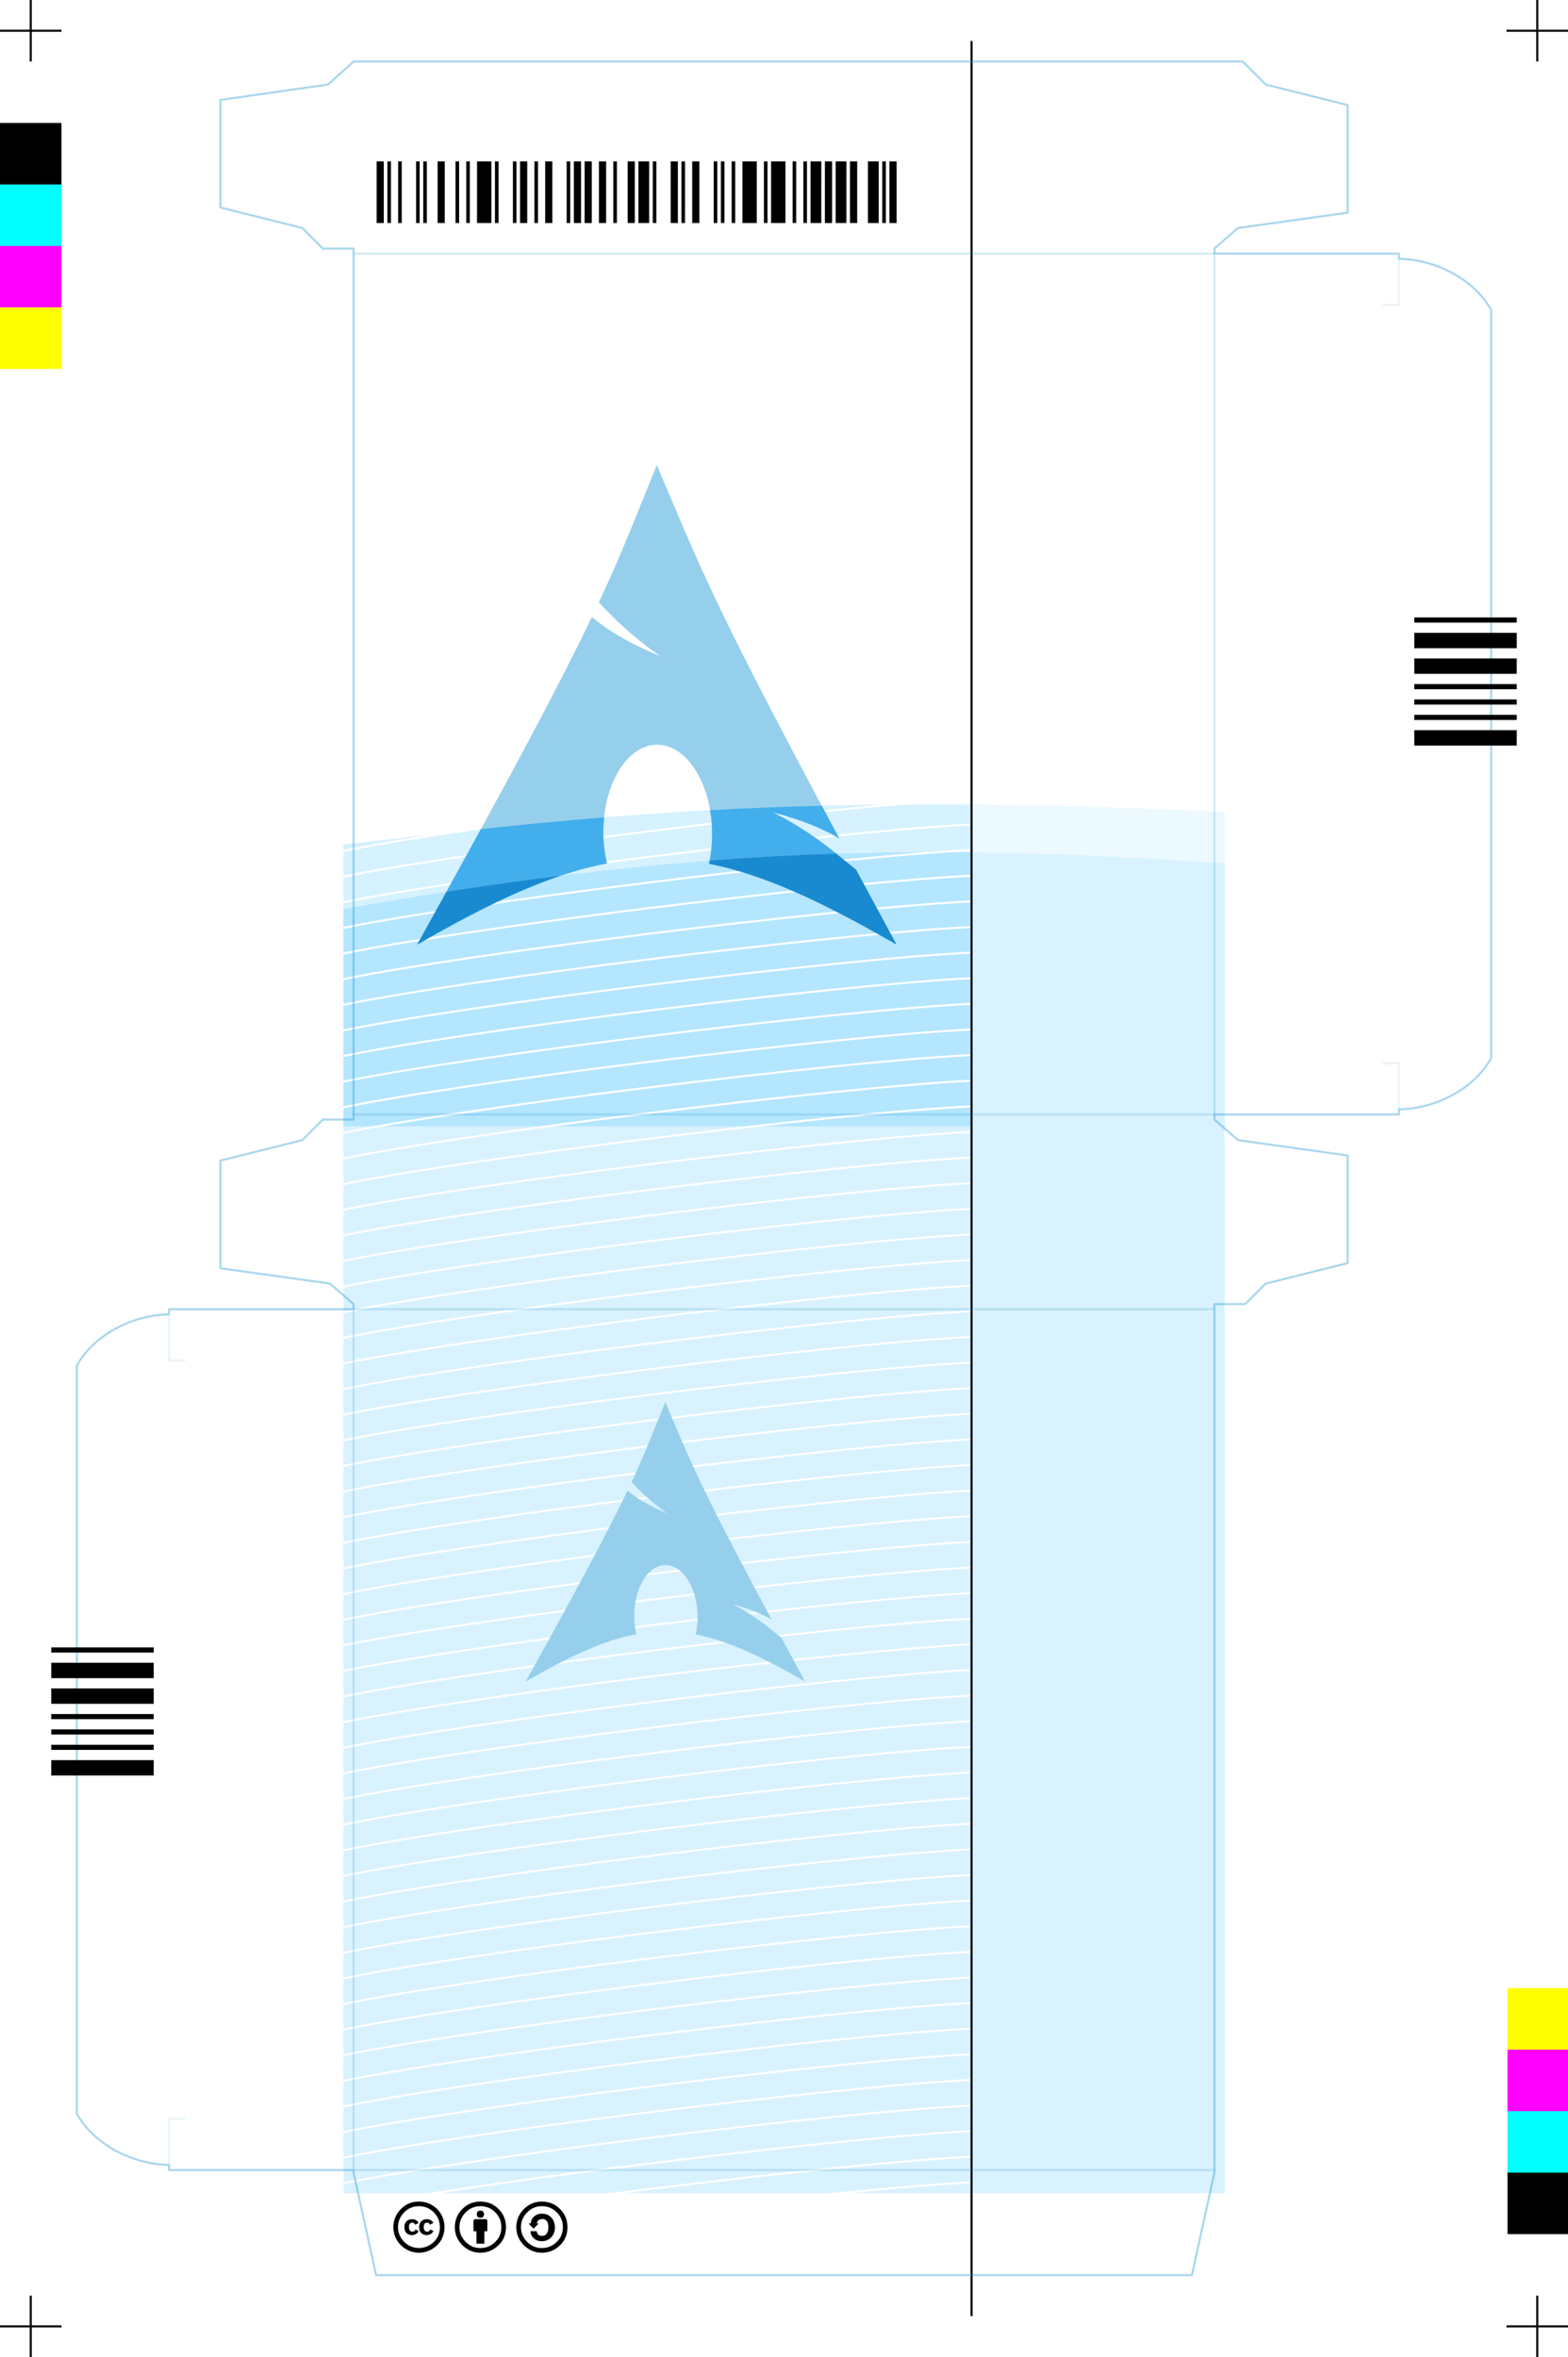 <?xml version="1.0" encoding="UTF-8" standalone="no"?>
<!-- Created with Inkscape (http://www.inkscape.org/) -->

<svg
  xml:space="preserve"
  sodipodi:docname="box_source.svg"
  inkscape:version="1.2.2 (b0a8486541, 2022-12-01)"
  id="svg152910"
  version="1.1"
  viewBox="0 0 153 230"
  height="230mm"
  width="153mm"
  inkscape:export-filename="box_rgb.pdf"
  inkscape:export-xdpi="600"
  inkscape:export-ydpi="600"
  xmlns:inkscape="http://www.inkscape.org/namespaces/inkscape"
  xmlns:sodipodi="http://sodipodi.sourceforge.net/DTD/sodipodi-0.dtd"
  xmlns:xlink="http://www.w3.org/1999/xlink"
  xmlns="http://www.w3.org/2000/svg"
  xmlns:svg="http://www.w3.org/2000/svg"
>
  <sodipodi:namedview
    id="namedview152912"
    pagecolor="#808080"
    bordercolor="#111111"
    borderopacity="1"
    inkscape:showpageshadow="0"
    inkscape:pageopacity="0"
    inkscape:pagecheckerboard="1"
    inkscape:deskcolor="#d1d1d1"
    inkscape:document-units="mm"
    showgrid="false"
    inkscape:zoom="0.984"
    inkscape:cx="-95.020325"
    inkscape:cy="439.53252"
    inkscape:window-width="2532"
    inkscape:window-height="1016"
    inkscape:window-x="0"
    inkscape:window-y="0"
    inkscape:window-maximized="1"
    inkscape:current-layer="layer3"
  />
  <defs id="defs152907">
    <inkscape:path-effect
      effect="mirror_symmetry"
      start_point="0,100"
      end_point="500,100"
      center_point="164,100"
      id="path-effect87973"
      is_visible="false"
      lpeversion="1.2"
      lpesatellites=""
      mode="free"
      discard_orig_path="false"
      fuse_paths="false"
      oposite_fuse="false"
      split_items="false"
      split_open="false"
      link_styles="false"
    /><inkscape:path-effect
      effect="mirror_symmetry"
      start_point="153.5,100"
      end_point="158.75,58.5"
      center_point="158.75,100"
      id="path-effect86519"
      is_visible="true"
      lpeversion="1.2"
      lpesatellites=""
      mode="free"
      discard_orig_path="false"
      fuse_paths="false"
      oposite_fuse="false"
      split_items="false"
      split_open="false"
      link_styles="false"
    />
    <linearGradient
      x1="112.499"
      y1="6.137"
      x2="112.499"
      y2="129.347"
      id="path1082_2_"
      gradientUnits="userSpaceOnUse"
      gradientTransform="translate(287,-83)"
    >
      <stop
        id="stop193"
        style="stop-color: #ffffff; stop-opacity: 0"
        offset="0"
      />
      <stop
        id="stop195"
        style="stop-color: #ffffff; stop-opacity: 0.275"
        offset="1"
      />
      <midPointStop
        offset="0"
        style="stop-color: #ffffff"
        id="midPointStop197"
      />
      <midPointStop
        offset="0.5"
        style="stop-color: #ffffff"
        id="midPointStop199"
      />
      <midPointStop
        offset="1"
        style="stop-color: #000000"
        id="midPointStop201"
      />
    </linearGradient>
    <linearGradient
      x1="541.335"
      y1="104.507"
      x2="606.912"
      y2="303.14"
      id="linearGradient2544"
      xlink:href="#path1082_2_"
      gradientUnits="userSpaceOnUse"
      gradientTransform="matrix(-0.394,0,0,0.394,357.52,122.002)"
    />
    <linearGradient id="linearGradient3388">
      <stop
        id="stop3390"
        style="stop-color: #000000; stop-opacity: 0"
        offset="0"
      />
      <stop
        id="stop3392"
        style="stop-color: #000000; stop-opacity: 0.371"
        offset="1"
      />
    </linearGradient>
    <linearGradient
      x1="490.723"
      y1="237.724"
      x2="490.723"
      y2="183.964"
      id="linearGradient4416"
      xlink:href="#linearGradient3388"
      gradientUnits="userSpaceOnUse"
      gradientTransform="matrix(0.749,0,0,0.749,-35.46,91.441)"
    />
    <rect id="p" width="8" height="8" x="0" y="0" />
  </defs>
  <g
    inkscape:groupmode="layer"
    id="layer2"
    inkscape:label="background"
    style="display: inline"
    sodipodi:insensitive="true"
  >
    <rect
      style="
        fill: #ffffff;
        fill-opacity: 1;
        stroke-width: 1.175;
        stroke-linejoin: round;
        stroke-miterlimit: 2;
        paint-order: fill markers stroke;
        stop-color: #000000;
      "
      id="rect118648"
      width="153"
      height="230"
      x="0"
      y="0"
    />
  </g>
  <g
    inkscape:label="box-components"
    inkscape:groupmode="layer"
    id="layer1"
    style="
      display: none;
      fill: #ffffff;
      stroke: #000000;
      stroke-width: 2.8;
      stroke-linecap: butt;
      stroke-linejoin: round;
      stroke-dasharray: none;
      stroke-dashoffset: 0;
      stroke-opacity: 1;
      paint-order: markers stroke fill;
    "
    transform="translate(-17,-8)"
    sodipodi:insensitive="true"
  >
    <path
      id="rect14013-3-6-5"
      style="
        fill: #ffffff;
        stroke: none;
        stroke-width: 2.8;
        stroke-linecap: butt;
        stroke-linejoin: round;
        stroke-miterlimit: 2;
        stroke-dasharray: none;
        stroke-dashoffset: 0;
        stroke-opacity: 1;
        paint-order: markers stroke fill;
        stop-color: #000000;
      "
      inkscape:label="glue-flap"
      d="m 51.5,220 v -0.25 h 84 V 220 l -2.2,10 H 53.7 Z"
      sodipodi:nodetypes="ccccccc"
    />
    <rect
      style="
        fill: #ffffff;
        fill-opacity: 1;
        stroke: none;
        stroke-width: 2.792;
        stroke-linecap: butt;
        stroke-linejoin: round;
        stroke-miterlimit: 2;
        stroke-dasharray: none;
        stroke-dashoffset: 0;
        stroke-opacity: 1;
        paint-order: markers stroke fill;
        stop-color: #000000;
      "
      id="rect14013-7"
      width="84"
      height="84"
      x="51.5"
      y="135.75"
      inkscape:label="back"
    />
    <rect
      style="
        fill: #ffffff;
        fill-opacity: 1;
        stroke: none;
        stroke-width: 2.838;
        stroke-linecap: butt;
        stroke-linejoin: round;
        stroke-miterlimit: 2;
        stroke-dasharray: none;
        stroke-dashoffset: 0;
        stroke-opacity: 1;
        paint-order: markers stroke fill;
        stop-color: #000000;
      "
      id="rect14013-3-6"
      width="84"
      height="19"
      x="51.5"
      y="116.75"
      inkscape:label="bottom"
    />
    <rect
      style="
        fill: #ffffff;
        fill-opacity: 1;
        stroke: none;
        stroke-width: 2.792;
        stroke-linecap: butt;
        stroke-linejoin: round;
        stroke-miterlimit: 2;
        stroke-dasharray: none;
        stroke-dashoffset: 0;
        stroke-opacity: 1;
        paint-order: markers stroke fill;
        stop-color: #000000;
      "
      id="rect14013"
      width="84"
      height="84"
      x="51.5"
      y="32.75"
      inkscape:label="front"
    />
    <rect
      style="
        fill: #ffffff;
        fill-opacity: 1;
        stroke: none;
        stroke-width: 2.819;
        stroke-linecap: butt;
        stroke-linejoin: round;
        stroke-miterlimit: 2;
        stroke-dasharray: none;
        stroke-dashoffset: 0;
        stroke-opacity: 1;
        paint-order: markers stroke fill;
        stop-color: #000000;
      "
      id="rect14013-3"
      width="84"
      height="18.75"
      x="51.5"
      y="14"
      inkscape:label="top"
    />
    <path
      id="rect43863"
      style="
        fill: #ffffff;
        stroke: none;
        stroke-width: 2.8;
        stroke-linecap: butt;
        stroke-linejoin: round;
        stroke-miterlimit: 2;
        stroke-dasharray: none;
        stroke-dashoffset: 0;
        stroke-opacity: 1;
        paint-order: markers stroke fill;
        stop-color: #000000;
      "
      inkscape:label="right tuck-flap"
      d="m 153.5,33.25 v 4.5 h -1.5 c -2e-4,2.28e-4 -5.2e-4,74 -5.2e-4,74 H 153.5 V 116.25 c 3.745,-0.073 7.417,-2.115 9,-5 V 38.25 C 160.917,35.366 157.245,33.323 153.5,33.25 Z"
      sodipodi:nodetypes="ccccccccc"
    />
    <path
      id="rect14013-5"
      style="
        fill: #ffffff;
        stroke: none;
        stroke-width: 2.8;
        stroke-linecap: butt;
        stroke-linejoin: round;
        stroke-miterlimit: 2;
        stroke-dasharray: none;
        stroke-dashoffset: 0;
        stroke-opacity: 1;
        paint-order: markers stroke fill;
        stop-color: #000000;
      "
      inkscape:label="right closure-panel"
      d="m 135.5,32.75 h 18 v 5 H 152 V 111.75 h 1.5 v 5 h -18 z"
      sodipodi:nodetypes="ccccccccc"
    />
    <path
      id="rect43863-9"
      style="
        fill: #ffffff;
        stroke: none;
        stroke-width: 2.8;
        stroke-linecap: butt;
        stroke-linejoin: round;
        stroke-miterlimit: 2;
        stroke-dasharray: none;
        stroke-dashoffset: 0;
        stroke-opacity: 1;
        paint-order: markers stroke fill;
        stop-color: #000000;
      "
      inkscape:label="left tuck-flap"
      d="M 33.5,136.25 V 140.75 h 1.5 c 1.9e-4,2.3e-4 5.2e-4,74 5.2e-4,74 h -1.5 V 219.25 c -3.745,-0.073 -7.417,-2.115 -9,-5 v -73 c 1.583,-2.884 5.255,-4.928 9,-5 z"
      sodipodi:nodetypes="ccccccccc"
    />
    <path
      id="rect14013-5-9"
      style="
        fill: #ffffff;
        stroke: none;
        stroke-width: 2.8;
        stroke-linecap: butt;
        stroke-linejoin: round;
        stroke-miterlimit: 2;
        stroke-dasharray: none;
        stroke-dashoffset: 0;
        stroke-opacity: 1;
        paint-order: markers stroke fill;
        stop-color: #000000;
      "
      inkscape:label="left closure-panel"
      d="m 51.5,135.75 h -18 v 5 H 35 v 74 h -1.5 v 5 h 18 z"
      sodipodi:nodetypes="ccccccccc"
    />
    <path
      id="rect18282-3-2-7-3"
      style="
        fill: #ffffff;
        stroke: none;
        stroke-width: 2.8;
        stroke-linecap: butt;
        stroke-linejoin: round;
        stroke-miterlimit: 2;
        stroke-dasharray: none;
        stroke-dashoffset: 0;
        stroke-opacity: 1;
        paint-order: markers stroke fill;
        stop-color: #000000;
      "
      inkscape:label="top-left dust-flap"
      d="M 38.5,17.75 49,16.25 51.5,14 v 18.25 h -3 l -2,-2 -8,-2 z"
      sodipodi:nodetypes="cccccccc"
    />
    <path
      id="rect18282-3-2-7-3-2"
      style="
        fill: #ffffff;
        stroke: none;
        stroke-width: 2.8;
        stroke-linecap: butt;
        stroke-linejoin: round;
        stroke-miterlimit: 2;
        stroke-dasharray: none;
        stroke-dashoffset: 0;
        stroke-opacity: 1;
        paint-order: markers stroke fill;
        stop-color: #000000;
      "
      inkscape:label="top-right dust-flap"
      d="m 148.5,28.75 -10.7,1.5 -2.3,2 V 14 h 2.75 l 2.25,2.25 8,2 z"
      sodipodi:nodetypes="cccccccc"
    />
    <path
      id="rect18282-3-2-7-3-2-6"
      style="
        fill: #ffffff;
        stroke: none;
        stroke-width: 2.8;
        stroke-linecap: butt;
        stroke-linejoin: round;
        stroke-miterlimit: 2;
        stroke-dasharray: none;
        stroke-dashoffset: 0;
        stroke-opacity: 1;
        paint-order: markers stroke fill;
        stop-color: #000000;
      "
      inkscape:label="bottom-right dust-flap"
      d="m 148.5,120.75 -10.7,-1.5 -2.3,-2 V 135.25 h 3 l 2,-2 8,-2 z"
      sodipodi:nodetypes="cccccccc"
    />
    <path
      id="rect18282-3-2-7-3-2-6-1"
      style="
        fill: #ffffff;
        stroke: none;
        stroke-width: 2.8;
        stroke-linecap: butt;
        stroke-linejoin: round;
        stroke-miterlimit: 2;
        stroke-dasharray: none;
        stroke-dashoffset: 0;
        stroke-opacity: 1;
        paint-order: markers stroke fill;
        stop-color: #000000;
      "
      inkscape:label="bottom-left dust-flap"
      d="m 38.5,131.75 10.7,1.5 2.3,2 v -18 h -3 l -2,2 -8,2 z"
      sodipodi:nodetypes="cccccccc"
    />
  </g>
  <g
    inkscape:groupmode="layer"
    id="layer3"
    inkscape:label="patterns"
    style="display: inline"
    transform="translate(-28.5,-30)"
  >
    <g id="g37143" inkscape:label="background" sodipodi:insensitive="true">
      <rect
        style="
          display: inline;
          fill: #d9f2ff;
          fill-opacity: 1;
          stroke: none;
          stroke-width: 0.271;
          stroke-linejoin: round;
          stroke-miterlimit: 2;
          stroke-opacity: 1;
          paint-order: fill markers stroke;
          stop-color: #000000;
        "
        id="rect21685"
        width="86"
        height="105"
        x="62"
        y="139"
        inkscape:label="back-color-fill"
      />
      <g id="g21631" inkscape:label="front-color-fill" style="display: inline">
        <path
          style="
            display: inline;
            fill: #d9f2ff;
            fill-opacity: 1;
            stroke: none;
            stroke-width: 0.1;
            stroke-linejoin: round;
            stroke-miterlimit: 2;
            stroke-dasharray: none;
            stroke-opacity: 1;
            paint-order: fill markers stroke;
            stop-color: #000000;
          "
          d="m 148,114.23 c -8.793,-0.609 -16.977,-0.977 -24.725,-1.065 l -0.025,26.734 24.75,4e-5 z"
          id="path26896"
          sodipodi:nodetypes="ccccc"
          inkscape:label="fill-right-lower"
        />
        <path
          id="path19374"
          style="
            display: inline;
            fill: #ecf9ff;
            fill-opacity: 1;
            stroke: none;
            stroke-width: 0.1;
            stroke-linejoin: round;
            stroke-miterlimit: 2;
            stroke-dasharray: none;
            stroke-opacity: 1;
            paint-order: fill markers stroke;
            stop-color: #000000;
          "
          inkscape:label="fill-right-upper"
          d="m 123.284,108.498 -0.005,4.667 c 7.747,0.088 15.93,0.456 24.721,1.065 v -4.99 c -9.11,-0.455 -17.363,-0.685 -24.716,-0.742 z"
        />
        <path
          style="
            display: inline;
            fill: #b4e6ff;
            fill-opacity: 1;
            stroke: none;
            stroke-width: 0.1;
            stroke-linejoin: round;
            stroke-miterlimit: 2;
            stroke-dasharray: none;
            stroke-opacity: 1;
            paint-order: fill markers stroke;
            stop-color: #000000;
          "
          d="m 62,118.688 c 23.232,-4.126 41.34,-5.765 61.275,-5.538 l -0.025,26.75 H 62 Z"
          id="path5097"
          sodipodi:nodetypes="ccccc"
          inkscape:label="fill-left-lower"
        />
        <path
          id="path5095"
          style="
            display: inline;
            fill: #d6f1ff;
            fill-opacity: 1;
            stroke: none;
            stroke-width: 0.1;
            stroke-linejoin: round;
            stroke-miterlimit: 2;
            stroke-dasharray: none;
            stroke-opacity: 1;
            paint-order: fill markers stroke;
            stop-color: #000000;
          "
          inkscape:label="fill-left-upper"
          d="m 120.727,108.485 c -25.764,-0.062 -42.092,2.035 -58.727,3.929 v 6.274 c 23.222,-4.124 41.325,-5.763 61.25,-5.538 v -4.652 c -0.851,-0.007 -1.692,-0.011 -2.523,-0.013 z"
        />
      </g>
      <g id="g11975" inkscape:label="whitelines" style="display: inline">
        <path
          style="
            display: inline;
            opacity: 0.991;
            fill: none;
            stroke: #ffffff;
            stroke-width: 0.2;
            stroke-linejoin: round;
            stroke-miterlimit: 2;
            stroke-dasharray: none;
            stroke-opacity: 1;
            paint-order: fill markers stroke;
            stop-color: #000000;
          "
          d="m 61.5,113.15 c 11.417,-2.446 48.412,-7.036 61.775,-7.7"
          id="path12141"
          sodipodi:nodetypes="cc"
        />
        <path
          style="
            display: inline;
            opacity: 0.991;
            fill: none;
            stroke: #ffffff;
            stroke-width: 0.2;
            stroke-linejoin: round;
            stroke-miterlimit: 2;
            stroke-dasharray: none;
            stroke-opacity: 1;
            paint-order: fill markers stroke;
            stop-color: #000000;
          "
          d="m 61.5,115.65 c 11.417,-2.446 48.412,-7.036 61.775,-7.7"
          id="path14120"
          sodipodi:nodetypes="cc"
        />
        <path
          style="
            display: inline;
            opacity: 0.991;
            fill: none;
            stroke: #ffffff;
            stroke-width: 0.2;
            stroke-linejoin: round;
            stroke-miterlimit: 2;
            stroke-dasharray: none;
            stroke-opacity: 1;
            paint-order: fill markers stroke;
            stop-color: #000000;
          "
          d="m 61.5,118.15 c 11.417,-2.446 48.412,-7.036 61.775,-7.7"
          id="path14122"
          sodipodi:nodetypes="cc"
        />
        <path
          style="
            display: inline;
            opacity: 0.991;
            fill: none;
            stroke: #ffffff;
            stroke-width: 0.2;
            stroke-linejoin: round;
            stroke-miterlimit: 2;
            stroke-dasharray: none;
            stroke-opacity: 1;
            paint-order: fill markers stroke;
            stop-color: #000000;
          "
          d="m 61.5,120.65 c 11.417,-2.446 48.412,-7.036 61.775,-7.7"
          id="path14124"
          sodipodi:nodetypes="cc"
        />
        <path
          style="
            display: inline;
            opacity: 0.991;
            fill: none;
            stroke: #ffffff;
            stroke-width: 0.2;
            stroke-linejoin: round;
            stroke-miterlimit: 2;
            stroke-dasharray: none;
            stroke-opacity: 1;
            paint-order: fill markers stroke;
            stop-color: #000000;
          "
          d="m 61.5,123.15 c 11.417,-2.446 48.412,-7.036 61.775,-7.7"
          id="path14132"
          sodipodi:nodetypes="cc"
        />
        <path
          style="
            display: inline;
            opacity: 0.991;
            fill: none;
            stroke: #ffffff;
            stroke-width: 0.2;
            stroke-linejoin: round;
            stroke-miterlimit: 2;
            stroke-dasharray: none;
            stroke-opacity: 1;
            paint-order: fill markers stroke;
            stop-color: #000000;
          "
          d="m 61.5,125.65 c 11.417,-2.446 48.412,-7.036 61.775,-7.7"
          id="path14134"
          sodipodi:nodetypes="cc"
        />
        <path
          style="
            display: inline;
            opacity: 0.991;
            fill: none;
            stroke: #ffffff;
            stroke-width: 0.2;
            stroke-linejoin: round;
            stroke-miterlimit: 2;
            stroke-dasharray: none;
            stroke-opacity: 1;
            paint-order: fill markers stroke;
            stop-color: #000000;
          "
          d="m 61.5,128.15 c 11.417,-2.446 48.412,-7.036 61.775,-7.7"
          id="path14136"
          sodipodi:nodetypes="cc"
        />
        <path
          style="
            display: inline;
            opacity: 0.991;
            fill: none;
            stroke: #ffffff;
            stroke-width: 0.2;
            stroke-linejoin: round;
            stroke-miterlimit: 2;
            stroke-dasharray: none;
            stroke-opacity: 1;
            paint-order: fill markers stroke;
            stop-color: #000000;
          "
          d="m 61.5,130.65 c 11.417,-2.446 48.412,-7.036 61.775,-7.7"
          id="path14138"
          sodipodi:nodetypes="cc"
        />
        <path
          style="
            display: inline;
            opacity: 0.991;
            fill: none;
            stroke: #ffffff;
            stroke-width: 0.2;
            stroke-linejoin: round;
            stroke-miterlimit: 2;
            stroke-dasharray: none;
            stroke-opacity: 1;
            paint-order: fill markers stroke;
            stop-color: #000000;
          "
          d="m 61.5,133.15 c 11.417,-2.446 48.412,-7.036 61.775,-7.7"
          id="path14140"
          sodipodi:nodetypes="cc"
        />
        <path
          style="
            display: inline;
            opacity: 0.991;
            fill: none;
            stroke: #ffffff;
            stroke-width: 0.2;
            stroke-linejoin: round;
            stroke-miterlimit: 2;
            stroke-dasharray: none;
            stroke-opacity: 1;
            paint-order: fill markers stroke;
            stop-color: #000000;
          "
          d="m 61.5,135.65 c 11.417,-2.446 48.412,-7.036 61.775,-7.7"
          id="path14142"
          sodipodi:nodetypes="cc"
        />
        <path
          style="
            display: inline;
            opacity: 0.991;
            fill: none;
            stroke: #ffffff;
            stroke-width: 0.2;
            stroke-linejoin: round;
            stroke-miterlimit: 2;
            stroke-dasharray: none;
            stroke-opacity: 1;
            paint-order: fill markers stroke;
            stop-color: #000000;
          "
          d="m 61.5,138.15 c 11.417,-2.446 48.412,-7.036 61.775,-7.7"
          id="path14144"
          sodipodi:nodetypes="cc"
        />
        <path
          style="
            display: inline;
            opacity: 0.991;
            fill: none;
            stroke: #ffffff;
            stroke-width: 0.2;
            stroke-linejoin: round;
            stroke-miterlimit: 2;
            stroke-dasharray: none;
            stroke-opacity: 1;
            paint-order: fill markers stroke;
            stop-color: #000000;
          "
          d="m 61.5,140.65 c 11.417,-2.446 48.412,-7.036 61.775,-7.7"
          id="path14146"
          sodipodi:nodetypes="cc"
        />
        <path
          style="
            display: inline;
            opacity: 0.991;
            fill: none;
            stroke: #ffffff;
            stroke-width: 0.2;
            stroke-linejoin: round;
            stroke-miterlimit: 2;
            stroke-dasharray: none;
            stroke-opacity: 1;
            paint-order: fill markers stroke;
            stop-color: #000000;
          "
          d="m 61.5,143.15 c 11.417,-2.446 48.412,-7.036 61.775,-7.7"
          id="path14148"
          sodipodi:nodetypes="cc"
        />
        <path
          style="
            display: inline;
            opacity: 0.991;
            fill: none;
            stroke: #ffffff;
            stroke-width: 0.2;
            stroke-linejoin: round;
            stroke-miterlimit: 2;
            stroke-dasharray: none;
            stroke-opacity: 1;
            paint-order: fill markers stroke;
            stop-color: #000000;
          "
          d="m 61.5,145.65 c 11.417,-2.446 48.412,-7.036 61.775,-7.7"
          id="path14150"
          sodipodi:nodetypes="cc"
        />
        <path
          style="
            display: inline;
            opacity: 0.991;
            fill: none;
            stroke: #ffffff;
            stroke-width: 0.2;
            stroke-linejoin: round;
            stroke-miterlimit: 2;
            stroke-dasharray: none;
            stroke-opacity: 1;
            paint-order: fill markers stroke;
            stop-color: #000000;
          "
          d="m 61.5,148.15 c 11.417,-2.446 48.412,-7.036 61.775,-7.7"
          id="path14152"
          sodipodi:nodetypes="cc"
        />
        <path
          style="
            display: inline;
            opacity: 0.991;
            fill: none;
            stroke: #ffffff;
            stroke-width: 0.2;
            stroke-linejoin: round;
            stroke-miterlimit: 2;
            stroke-dasharray: none;
            stroke-opacity: 1;
            paint-order: fill markers stroke;
            stop-color: #000000;
          "
          d="m 61.5,150.65 c 11.417,-2.446 48.412,-7.036 61.775,-7.7"
          id="path14154"
          sodipodi:nodetypes="cc"
        />
        <path
          style="
            display: inline;
            opacity: 0.991;
            fill: none;
            stroke: #ffffff;
            stroke-width: 0.2;
            stroke-linejoin: round;
            stroke-miterlimit: 2;
            stroke-dasharray: none;
            stroke-opacity: 1;
            paint-order: fill markers stroke;
            stop-color: #000000;
          "
          d="m 61.5,153.15 c 11.417,-2.446 48.412,-7.036 61.775,-7.7"
          id="path14156"
          sodipodi:nodetypes="cc"
        />
        <path
          style="
            display: inline;
            opacity: 0.991;
            fill: none;
            stroke: #ffffff;
            stroke-width: 0.2;
            stroke-linejoin: round;
            stroke-miterlimit: 2;
            stroke-dasharray: none;
            stroke-opacity: 1;
            paint-order: fill markers stroke;
            stop-color: #000000;
          "
          d="m 61.5,155.65 c 11.417,-2.446 48.412,-7.036 61.775,-7.7"
          id="path14158"
          sodipodi:nodetypes="cc"
        />
        <path
          style="
            display: inline;
            opacity: 0.991;
            fill: none;
            stroke: #ffffff;
            stroke-width: 0.2;
            stroke-linejoin: round;
            stroke-miterlimit: 2;
            stroke-dasharray: none;
            stroke-opacity: 1;
            paint-order: fill markers stroke;
            stop-color: #000000;
          "
          d="m 61.5,158.15 c 11.417,-2.446 48.412,-7.036 61.775,-7.7"
          id="path14160"
          sodipodi:nodetypes="cc"
        />
        <path
          style="
            display: inline;
            opacity: 0.991;
            fill: none;
            stroke: #ffffff;
            stroke-width: 0.2;
            stroke-linejoin: round;
            stroke-miterlimit: 2;
            stroke-dasharray: none;
            stroke-opacity: 1;
            paint-order: fill markers stroke;
            stop-color: #000000;
          "
          d="m 61.5,160.65 c 11.417,-2.446 48.412,-7.036 61.775,-7.7"
          id="path14162"
          sodipodi:nodetypes="cc"
        />
        <path
          style="
            display: inline;
            opacity: 0.991;
            fill: none;
            stroke: #ffffff;
            stroke-width: 0.2;
            stroke-linejoin: round;
            stroke-miterlimit: 2;
            stroke-dasharray: none;
            stroke-opacity: 1;
            paint-order: fill markers stroke;
            stop-color: #000000;
          "
          d="m 61.5,163.15 c 11.417,-2.446 48.412,-7.036 61.775,-7.7"
          id="path14164"
          sodipodi:nodetypes="cc"
        />
        <path
          style="
            display: inline;
            opacity: 0.991;
            fill: none;
            stroke: #ffffff;
            stroke-width: 0.2;
            stroke-linejoin: round;
            stroke-miterlimit: 2;
            stroke-dasharray: none;
            stroke-opacity: 1;
            paint-order: fill markers stroke;
            stop-color: #000000;
          "
          d="m 61.5,165.65 c 11.417,-2.446 48.412,-7.036 61.775,-7.7"
          id="path14166"
          sodipodi:nodetypes="cc"
        />
        <path
          style="
            display: inline;
            opacity: 0.991;
            fill: none;
            stroke: #ffffff;
            stroke-width: 0.2;
            stroke-linejoin: round;
            stroke-miterlimit: 2;
            stroke-dasharray: none;
            stroke-opacity: 1;
            paint-order: fill markers stroke;
            stop-color: #000000;
          "
          d="m 61.5,168.15 c 11.417,-2.446 48.412,-7.036 61.775,-7.7"
          id="path14168"
          sodipodi:nodetypes="cc"
        />
        <path
          style="
            display: inline;
            opacity: 0.991;
            fill: none;
            stroke: #ffffff;
            stroke-width: 0.2;
            stroke-linejoin: round;
            stroke-miterlimit: 2;
            stroke-dasharray: none;
            stroke-opacity: 1;
            paint-order: fill markers stroke;
            stop-color: #000000;
          "
          d="m 61.5,170.65 c 11.417,-2.446 48.412,-7.036 61.775,-7.7"
          id="path14170"
          sodipodi:nodetypes="cc"
        />
        <path
          style="
            display: inline;
            opacity: 0.991;
            fill: none;
            stroke: #ffffff;
            stroke-width: 0.2;
            stroke-linejoin: round;
            stroke-miterlimit: 2;
            stroke-dasharray: none;
            stroke-opacity: 1;
            paint-order: fill markers stroke;
            stop-color: #000000;
          "
          d="m 61.5,173.15 c 11.417,-2.446 48.412,-7.036 61.775,-7.7"
          id="path14172"
          sodipodi:nodetypes="cc"
        />
        <path
          style="
            display: inline;
            opacity: 0.991;
            fill: none;
            stroke: #ffffff;
            stroke-width: 0.2;
            stroke-linejoin: round;
            stroke-miterlimit: 2;
            stroke-dasharray: none;
            stroke-opacity: 1;
            paint-order: fill markers stroke;
            stop-color: #000000;
          "
          d="m 61.5,175.65 c 11.417,-2.446 48.412,-7.036 61.775,-7.7"
          id="path14174"
          sodipodi:nodetypes="cc"
        />
        <path
          style="
            display: inline;
            opacity: 0.991;
            fill: none;
            stroke: #ffffff;
            stroke-width: 0.2;
            stroke-linejoin: round;
            stroke-miterlimit: 2;
            stroke-dasharray: none;
            stroke-opacity: 1;
            paint-order: fill markers stroke;
            stop-color: #000000;
          "
          d="m 61.5,178.15 c 11.417,-2.446 48.412,-7.036 61.775,-7.7"
          id="path14176"
          sodipodi:nodetypes="cc"
        />
        <path
          style="
            display: inline;
            opacity: 0.991;
            fill: none;
            stroke: #ffffff;
            stroke-width: 0.2;
            stroke-linejoin: round;
            stroke-miterlimit: 2;
            stroke-dasharray: none;
            stroke-opacity: 1;
            paint-order: fill markers stroke;
            stop-color: #000000;
          "
          d="m 61.5,180.65 c 11.417,-2.446 48.412,-7.036 61.775,-7.7"
          id="path14178"
          sodipodi:nodetypes="cc"
        />
        <path
          style="
            display: inline;
            opacity: 0.991;
            fill: none;
            stroke: #ffffff;
            stroke-width: 0.2;
            stroke-linejoin: round;
            stroke-miterlimit: 2;
            stroke-dasharray: none;
            stroke-opacity: 1;
            paint-order: fill markers stroke;
            stop-color: #000000;
          "
          d="m 61.5,183.15 c 11.417,-2.446 48.412,-7.036 61.775,-7.7"
          id="path14180"
          sodipodi:nodetypes="cc"
        />
        <path
          style="
            display: inline;
            opacity: 0.991;
            fill: none;
            stroke: #ffffff;
            stroke-width: 0.2;
            stroke-linejoin: round;
            stroke-miterlimit: 2;
            stroke-dasharray: none;
            stroke-opacity: 1;
            paint-order: fill markers stroke;
            stop-color: #000000;
          "
          d="m 61.5,185.65 c 11.417,-2.446 48.412,-7.036 61.775,-7.7"
          id="path14182"
          sodipodi:nodetypes="cc"
        />
        <path
          style="
            display: inline;
            opacity: 0.991;
            fill: none;
            stroke: #ffffff;
            stroke-width: 0.2;
            stroke-linejoin: round;
            stroke-miterlimit: 2;
            stroke-dasharray: none;
            stroke-opacity: 1;
            paint-order: fill markers stroke;
            stop-color: #000000;
          "
          d="m 61.5,188.15 c 11.417,-2.446 48.412,-7.036 61.775,-7.7"
          id="path14184"
          sodipodi:nodetypes="cc"
        />
        <path
          style="
            display: inline;
            opacity: 0.991;
            fill: none;
            stroke: #ffffff;
            stroke-width: 0.2;
            stroke-linejoin: round;
            stroke-miterlimit: 2;
            stroke-dasharray: none;
            stroke-opacity: 1;
            paint-order: fill markers stroke;
            stop-color: #000000;
          "
          d="m 61.5,190.65 c 11.417,-2.446 48.412,-7.036 61.775,-7.7"
          id="path14186"
          sodipodi:nodetypes="cc"
        />
        <path
          style="
            display: inline;
            opacity: 0.991;
            fill: none;
            stroke: #ffffff;
            stroke-width: 0.2;
            stroke-linejoin: round;
            stroke-miterlimit: 2;
            stroke-dasharray: none;
            stroke-opacity: 1;
            paint-order: fill markers stroke;
            stop-color: #000000;
          "
          d="m 61.5,193.15 c 11.417,-2.446 48.412,-7.036 61.775,-7.7"
          id="path14188"
          sodipodi:nodetypes="cc"
        />
        <path
          style="
            display: inline;
            opacity: 0.991;
            fill: none;
            stroke: #ffffff;
            stroke-width: 0.2;
            stroke-linejoin: round;
            stroke-miterlimit: 2;
            stroke-dasharray: none;
            stroke-opacity: 1;
            paint-order: fill markers stroke;
            stop-color: #000000;
          "
          d="m 61.5,195.65 c 11.417,-2.446 48.412,-7.036 61.775,-7.7"
          id="path14190"
          sodipodi:nodetypes="cc"
        />
        <path
          style="
            display: inline;
            opacity: 0.991;
            fill: none;
            stroke: #ffffff;
            stroke-width: 0.2;
            stroke-linejoin: round;
            stroke-miterlimit: 2;
            stroke-dasharray: none;
            stroke-opacity: 1;
            paint-order: fill markers stroke;
            stop-color: #000000;
          "
          d="m 61.5,198.15 c 11.417,-2.446 48.412,-7.036 61.775,-7.7"
          id="path14192"
          sodipodi:nodetypes="cc"
        />
        <path
          style="
            display: inline;
            opacity: 0.991;
            fill: none;
            stroke: #ffffff;
            stroke-width: 0.2;
            stroke-linejoin: round;
            stroke-miterlimit: 2;
            stroke-dasharray: none;
            stroke-opacity: 1;
            paint-order: fill markers stroke;
            stop-color: #000000;
          "
          d="m 61.5,200.65 c 11.417,-2.446 48.412,-7.036 61.775,-7.7"
          id="path14194"
          sodipodi:nodetypes="cc"
        />
        <path
          style="
            display: inline;
            opacity: 0.991;
            fill: none;
            stroke: #ffffff;
            stroke-width: 0.2;
            stroke-linejoin: round;
            stroke-miterlimit: 2;
            stroke-dasharray: none;
            stroke-opacity: 1;
            paint-order: fill markers stroke;
            stop-color: #000000;
          "
          d="m 61.5,203.15 c 11.417,-2.446 48.412,-7.036 61.775,-7.7"
          id="path14196"
          sodipodi:nodetypes="cc"
        />
        <path
          style="
            display: inline;
            opacity: 0.991;
            fill: none;
            stroke: #ffffff;
            stroke-width: 0.2;
            stroke-linejoin: round;
            stroke-miterlimit: 2;
            stroke-dasharray: none;
            stroke-opacity: 1;
            paint-order: fill markers stroke;
            stop-color: #000000;
          "
          d="m 61.5,205.65 c 11.417,-2.446 48.412,-7.036 61.775,-7.7"
          id="path14198"
          sodipodi:nodetypes="cc"
        />
        <path
          style="
            display: inline;
            opacity: 0.991;
            fill: none;
            stroke: #ffffff;
            stroke-width: 0.2;
            stroke-linejoin: round;
            stroke-miterlimit: 2;
            stroke-dasharray: none;
            stroke-opacity: 1;
            paint-order: fill markers stroke;
            stop-color: #000000;
          "
          d="m 61.5,208.15 c 11.417,-2.446 48.412,-7.036 61.775,-7.7"
          id="path14200"
          sodipodi:nodetypes="cc"
        />
        <path
          style="
            display: inline;
            opacity: 0.991;
            fill: none;
            stroke: #ffffff;
            stroke-width: 0.2;
            stroke-linejoin: round;
            stroke-miterlimit: 2;
            stroke-dasharray: none;
            stroke-opacity: 1;
            paint-order: fill markers stroke;
            stop-color: #000000;
          "
          d="m 61.5,210.65 c 11.417,-2.446 48.412,-7.036 61.775,-7.7"
          id="path14202"
          sodipodi:nodetypes="cc"
        />
        <path
          style="
            display: inline;
            opacity: 0.991;
            fill: none;
            stroke: #ffffff;
            stroke-width: 0.2;
            stroke-linejoin: round;
            stroke-miterlimit: 2;
            stroke-dasharray: none;
            stroke-opacity: 1;
            paint-order: fill markers stroke;
            stop-color: #000000;
          "
          d="m 61.5,213.15 c 11.417,-2.446 48.412,-7.036 61.775,-7.7"
          id="path14204"
          sodipodi:nodetypes="cc"
        />
        <path
          style="
            display: inline;
            opacity: 0.991;
            fill: none;
            stroke: #ffffff;
            stroke-width: 0.2;
            stroke-linejoin: round;
            stroke-miterlimit: 2;
            stroke-dasharray: none;
            stroke-opacity: 1;
            paint-order: fill markers stroke;
            stop-color: #000000;
          "
          d="m 61.5,215.65 c 11.417,-2.446 48.412,-7.036 61.775,-7.7"
          id="path14206"
          sodipodi:nodetypes="cc"
        />
        <path
          style="
            display: inline;
            opacity: 0.991;
            fill: none;
            stroke: #ffffff;
            stroke-width: 0.2;
            stroke-linejoin: round;
            stroke-miterlimit: 2;
            stroke-dasharray: none;
            stroke-opacity: 1;
            paint-order: fill markers stroke;
            stop-color: #000000;
          "
          d="m 61.5,218.15 c 11.417,-2.446 48.412,-7.036 61.775,-7.7"
          id="path14208"
          sodipodi:nodetypes="cc"
        />
        <path
          style="
            display: inline;
            opacity: 0.991;
            fill: none;
            stroke: #ffffff;
            stroke-width: 0.2;
            stroke-linejoin: round;
            stroke-miterlimit: 2;
            stroke-dasharray: none;
            stroke-opacity: 1;
            paint-order: fill markers stroke;
            stop-color: #000000;
          "
          d="m 61.5,220.65 c 11.417,-2.446 48.412,-7.036 61.775,-7.7"
          id="path14210"
          sodipodi:nodetypes="cc"
        />
        <path
          style="
            display: inline;
            opacity: 0.991;
            fill: none;
            stroke: #ffffff;
            stroke-width: 0.2;
            stroke-linejoin: round;
            stroke-miterlimit: 2;
            stroke-dasharray: none;
            stroke-opacity: 1;
            paint-order: fill markers stroke;
            stop-color: #000000;
          "
          d="m 61.5,223.15 c 11.417,-2.446 48.412,-7.036 61.775,-7.7"
          id="path14212"
          sodipodi:nodetypes="cc"
        />
        <path
          style="
            display: inline;
            opacity: 0.991;
            fill: none;
            stroke: #ffffff;
            stroke-width: 0.2;
            stroke-linejoin: round;
            stroke-miterlimit: 2;
            stroke-dasharray: none;
            stroke-opacity: 1;
            paint-order: fill markers stroke;
            stop-color: #000000;
          "
          d="m 61.5,225.65 c 11.417,-2.446 48.412,-7.036 61.775,-7.7"
          id="path14214"
          sodipodi:nodetypes="cc"
        />
        <path
          style="
            display: inline;
            opacity: 0.991;
            fill: none;
            stroke: #ffffff;
            stroke-width: 0.2;
            stroke-linejoin: round;
            stroke-miterlimit: 2;
            stroke-dasharray: none;
            stroke-opacity: 1;
            paint-order: fill markers stroke;
            stop-color: #000000;
          "
          d="m 61.5,228.15 c 11.417,-2.446 48.412,-7.036 61.775,-7.7"
          id="path14216"
          sodipodi:nodetypes="cc"
        />
        <path
          style="
            display: inline;
            opacity: 0.991;
            fill: none;
            stroke: #ffffff;
            stroke-width: 0.2;
            stroke-linejoin: round;
            stroke-miterlimit: 2;
            stroke-dasharray: none;
            stroke-opacity: 1;
            paint-order: fill markers stroke;
            stop-color: #000000;
          "
          d="m 61.5,230.65 c 11.417,-2.446 48.412,-7.036 61.775,-7.7"
          id="path14218"
          sodipodi:nodetypes="cc"
        />
        <path
          style="
            display: inline;
            opacity: 0.991;
            fill: none;
            stroke: #ffffff;
            stroke-width: 0.2;
            stroke-linejoin: round;
            stroke-miterlimit: 2;
            stroke-dasharray: none;
            stroke-opacity: 1;
            paint-order: fill markers stroke;
            stop-color: #000000;
          "
          d="m 61.5,233.15 c 11.417,-2.446 48.412,-7.036 61.775,-7.7"
          id="path14220"
          sodipodi:nodetypes="cc"
        />
        <path
          style="
            display: inline;
            opacity: 0.991;
            fill: none;
            stroke: #ffffff;
            stroke-width: 0.2;
            stroke-linejoin: round;
            stroke-miterlimit: 2;
            stroke-dasharray: none;
            stroke-opacity: 1;
            paint-order: fill markers stroke;
            stop-color: #000000;
          "
          d="m 61.5,235.65 c 11.417,-2.446 48.412,-7.036 61.775,-7.7"
          id="path14222"
          sodipodi:nodetypes="cc"
        />
        <path
          style="
            display: inline;
            opacity: 0.991;
            fill: none;
            stroke: #ffffff;
            stroke-width: 0.2;
            stroke-linejoin: round;
            stroke-miterlimit: 2;
            stroke-dasharray: none;
            stroke-opacity: 1;
            paint-order: fill markers stroke;
            stop-color: #000000;
          "
          d="m 61.5,238.15 c 11.417,-2.446 48.412,-7.036 61.775,-7.7"
          id="path14224"
          sodipodi:nodetypes="cc"
        />
        <path
          style="
            display: inline;
            opacity: 0.991;
            fill: none;
            stroke: #ffffff;
            stroke-width: 0.2;
            stroke-linejoin: round;
            stroke-miterlimit: 2;
            stroke-dasharray: none;
            stroke-opacity: 1;
            paint-order: fill markers stroke;
            stop-color: #000000;
          "
          d="m 61.5,240.65 c 11.417,-2.446 48.412,-7.036 61.775,-7.7"
          id="path14226"
          sodipodi:nodetypes="cc"
        />
        <path
          style="
            display: inline;
            opacity: 0.991;
            fill: none;
            stroke: #ffffff;
            stroke-width: 0.2;
            stroke-linejoin: round;
            stroke-miterlimit: 2;
            stroke-dasharray: none;
            stroke-opacity: 1;
            paint-order: fill markers stroke;
            stop-color: #000000;
          "
          d="m 61.5,243.15 c 11.417,-2.446 48.412,-7.036 61.775,-7.7"
          id="path14228"
          sodipodi:nodetypes="cc"
        />
        <path
          style="
            display: inline;
            opacity: 0.991;
            fill: none;
            stroke: #ffffff;
            stroke-width: 0.2;
            stroke-linejoin: round;
            stroke-miterlimit: 2;
            stroke-dasharray: none;
            stroke-opacity: 1;
            paint-order: fill markers stroke;
            stop-color: #000000;
          "
          d="m 61.5,245.65 c 11.417,-2.446 48.412,-7.036 61.775,-7.7"
          id="path14230"
          sodipodi:nodetypes="cc"
        />
        <path
          style="
            display: inline;
            opacity: 0.991;
            fill: none;
            stroke: #ffffff;
            stroke-width: 0.2;
            stroke-linejoin: round;
            stroke-miterlimit: 2;
            stroke-dasharray: none;
            stroke-opacity: 1;
            paint-order: fill markers stroke;
            stop-color: #000000;
          "
          d="m 61.5,248.15 c 11.417,-2.446 48.412,-7.036 61.775,-7.7"
          id="path14232"
          sodipodi:nodetypes="cc"
        />
        <path
          style="
            display: inline;
            opacity: 0.991;
            fill: none;
            stroke: #ffffff;
            stroke-width: 0.2;
            stroke-linejoin: round;
            stroke-miterlimit: 2;
            stroke-dasharray: none;
            stroke-opacity: 1;
            paint-order: fill markers stroke;
            stop-color: #000000;
          "
          d="m 61.5,250.65 c 11.417,-2.446 48.412,-7.036 61.775,-7.7"
          id="path14234"
          sodipodi:nodetypes="cc"
        />
      </g>
      <path
        d="m 93.422,166.813 c -1.214,2.976 -1.946,4.922 -3.297,7.81 0.829,0.878 1.846,1.901 3.497,3.056 -1.776,-0.731 -2.987,-1.464 -3.892,-2.225 -1.729,3.609 -4.439,8.749 -9.938,18.629 4.322,-2.495 7.672,-4.033 10.794,-4.62 -0.134,-0.577 -0.21,-1.2 -0.205,-1.851 l 0.005,-0.138 c 0.069,-2.769 1.509,-4.898 3.215,-4.753 1.706,0.145 3.032,2.508 2.964,5.276 -0.013,0.521 -0.072,1.022 -0.174,1.487 3.088,0.604 6.403,2.138 10.666,4.6 -0.841,-1.548 -1.591,-2.943 -2.308,-4.271 -1.129,-0.875 -2.306,-2.013 -4.707,-3.246 1.651,0.429 2.832,0.924 3.754,1.477 C 96.51,174.478 95.92,172.676 93.422,166.813 Z"
        id="path36152"
        style="
          font-variation-settings: normal;
          display: inline;
          opacity: 1;
          mix-blend-mode: normal;
          vector-effect: none;
          fill: #96cfec;
          fill-opacity: 1;
          fill-rule: evenodd;
          stroke: none;
          stroke-width: 0.164;
          stroke-linecap: butt;
          stroke-linejoin: miter;
          stroke-miterlimit: 4;
          stroke-dasharray: none;
          stroke-dashoffset: 0;
          stroke-opacity: 1;
          -inkscape-stroke: none;
          stop-color: #000000;
          stop-opacity: 1;
        "
        inkscape:label="back-arch-logo"
      />
      <g id="g39594" inkscape:label="big-arch-logo" style="display: inline">
        <path
          d="m 92.589,75.38 c -2.083,5.107 -3.339,8.448 -5.659,13.403 1.422,1.507 3.167,3.263 6.002,5.245 -3.047,-1.254 -5.126,-2.513 -6.679,-3.819 -2.968,6.193 -7.618,15.016 -17.055,31.971 7.417,-4.282 13.166,-6.922 18.524,-7.929 -0.23,-0.99 -0.361,-2.06 -0.352,-3.177 l 0.009,-0.238 c 0.118,-4.752 2.59,-8.406 5.518,-8.158 2.928,0.248 5.204,4.304 5.087,9.055 -0.022,0.894 -0.123,1.754 -0.299,2.552 5.3,1.037 10.988,3.67 18.304,7.894 -1.443,-2.656 -2.73,-5.05 -3.96,-7.331 -1.937,-1.501 -3.957,-3.455 -8.079,-5.571 2.833,0.736 4.861,1.585 6.442,2.534 C 97.889,88.535 96.877,85.442 92.589,75.38 Z"
          id="path28447"
          style="
            font-variation-settings: normal;
            display: inline;
            opacity: 1;
            mix-blend-mode: multiply;
            vector-effect: none;
            fill: #96cfec;
            fill-opacity: 1;
            fill-rule: evenodd;
            stroke: none;
            stroke-width: 0.282;
            stroke-linecap: butt;
            stroke-linejoin: miter;
            stroke-miterlimit: 4;
            stroke-dasharray: none;
            stroke-dashoffset: 0;
            stroke-opacity: 1;
            -inkscape-stroke: none;
            stop-color: #000000;
            stop-opacity: 1;
          "
          inkscape:label="arch_logo"
        />
        <path
          id="path28449"
          style="
            display: inline;
            fill: #43aeec;
            fill-opacity: 1;
            stroke: none;
            stroke-width: 0.1;
            stroke-linejoin: round;
            stroke-miterlimit: 2;
            stroke-dasharray: none;
            stroke-opacity: 1;
            paint-order: fill markers stroke;
            stop-color: #000000;
          "
          inkscape:label="arch-logo-d1"
          d="m 108.684,108.621 c -3.835,0.098 -7.451,0.246 -10.893,0.433 0.147,0.851 0.216,1.752 0.193,2.679 -0.019,0.776 -0.101,1.524 -0.237,2.23 4.144,-0.319 8.235,-0.543 12.337,-0.677 -1.497,-1.2 -3.322,-2.564 -6.134,-4.008 2.833,0.736 4.861,1.586 6.442,2.535 -0.603,-1.123 -1.157,-2.16 -1.708,-3.192 z m -21.234,1.136 c -4.197,0.342 -8.168,0.733 -12.023,1.145 -1.028,1.88 -2.162,3.938 -3.361,6.106 3.841,-0.597 7.555,-1.12 11.181,-1.573 1.537,-0.514 3.021,-0.911 4.475,-1.184 -0.23,-0.99 -0.361,-2.06 -0.352,-3.177 l 0.009,-0.238 c 0.009,-0.367 0.034,-0.726 0.07,-1.078 z"
        />
        <path
          id="path28460"
          style="
            display: inline;
            fill: #198acf;
            fill-opacity: 1;
            stroke: none;
            stroke-width: 0.1;
            stroke-linejoin: round;
            stroke-miterlimit: 2;
            stroke-dasharray: none;
            stroke-opacity: 1;
            paint-order: fill markers stroke;
            stop-color: #000000;
          "
          inkscape:label="arch-logo-d2"
          d="m 110.084,113.286 c -4.103,0.135 -8.194,0.359 -12.337,0.677 -0.021,0.108 -0.039,0.217 -0.063,0.322 5.3,1.037 10.988,3.67 18.304,7.894 -1.443,-2.656 -2.73,-5.05 -3.96,-7.33 -0.615,-0.477 -1.248,-1.004 -1.945,-1.563 z m -26.839,2.15 c -3.625,0.453 -7.34,0.975 -11.18,1.573 -0.911,1.648 -1.849,3.341 -2.868,5.171 5.404,-3.12 9.921,-5.364 14.048,-6.744 z"
        />
      </g>
    </g>
    <g id="g50026" inkscape:label="left">
    </g>
    <g id="g61156" inkscape:label="top">
      <path
        id="rect7968"
        d="m 65.25,45.75 v 6.013 h 0.7 V 45.75 Z m 1.05,0 v 6.013 h 0.35 V 45.75 Z m 1.05,0 v 6.013 h 0.35 V 45.75 Z m 1.749,0 v 6.013 h 0.35 V 45.75 Z m 0.7,0 v 6.013 h 0.35 V 45.75 Z m 1.4,0 v 6.013 h 0.7 V 45.75 Z m 1.749,0 v 6.013 h 0.35 V 45.75 Z m 1.05,0 v 6.013 H 74.347 V 45.75 Z m 1.05,0 v 6.013 h 1.4 V 45.75 Z m 1.749,0 v 6.013 h 0.35 V 45.75 Z m 1.749,0 v 6.013 h 0.35 V 45.75 Z m 0.7,0 v 6.013 h 0.7 V 45.75 Z m 1.4,0 v 6.013 h 0.35 V 45.75 Z m 1.05,0 v 6.013 h 0.7 V 45.75 Z m 2.099,0 v 6.013 h 0.35 V 45.75 Z m 0.7,0 v 6.013 h 0.7 V 45.75 Z m 1.05,0 v 6.013 h 0.7 V 45.75 Z m 1.4,0 v 6.013 h 0.7 V 45.75 Z m 1.4,0 v 6.013 h 0.35 V 45.75 Z m 1.4,0 v 6.013 h 0.7 V 45.75 Z m 1.05,0 v 6.013 h 1.05 V 45.75 Z m 1.4,0 v 6.013 h 0.35 V 45.75 Z m 1.749,0 v 6.013 h 0.7 V 45.75 Z m 1.05,0 v 6.013 h 0.35 V 45.75 Z m 1.05,0 v 6.013 h 0.7 V 45.75 Z m 2.099,0 v 6.013 h 0.35 V 45.75 Z m 0.7,0 v 6.013 h 0.35 V 45.75 Z m 1.05,0 v 6.013 h 0.35 V 45.75 Z m 1.05,0 v 6.013 h 1.4 V 45.75 Z m 2.099,0 v 6.013 h 0.35 V 45.75 Z m 0.7,0 v 6.013 h 1.4 V 45.75 Z m 2.099,0 v 6.013 h 0.35 V 45.75 Z m 1.05,0 v 6.013 h 0.35 V 45.75 Z m 0.7,0 v 6.013 h 1.05 V 45.75 Z m 1.4,0 v 6.013 h 0.7 V 45.75 Z m 1.05,0 v 6.013 h 1.05 V 45.75 Z m 1.4,0 v 6.013 h 0.7 V 45.75 Z m 1.749,0 v 6.013 h 1.05 V 45.75 Z m 1.4,0 v 6.013 h 0.35 V 45.75 Z m 0.7,0 v 6.013 h 0.7 V 45.75 Z"
        style="display: inline; stroke-width: 0.162"
        inkscape:label="barcode"
      />
    </g>
    <rect
      style="
        display: inline;
        fill: #000000;
        stroke: none;
        stroke-width: 0.206;
        stroke-linecap: butt;
        stroke-linejoin: round;
        stroke-miterlimit: 2;
        stroke-dasharray: none;
        stroke-dashoffset: 0;
        stroke-opacity: 1;
        paint-order: fill markers stroke;
        stop-color: #000000;
      "
      id="rect3826"
      width="0.2"
      height="222"
      x="123.2"
      y="34"
      inkscape:label="split-line"
      ry="0"
    />
    <g
      id="g35052"
      inkscape:label="glue-flip"
      transform="translate(-56,2)"
    >
      <g
        id="g36048"
        inkscape:label="license"
        style="display: inline"
        transform="translate(-1.618,-0.176)"
      >
        <path
          d="m 37.443,-3.5 c 8.951,0 16.531,3.105 22.742,9.315 6.208,6.172 9.315,13.733 9.315,22.685 0,8.954 -3.049,16.457 -9.145,22.514 C 53.918,57.338 46.279,60.5 37.443,60.5 28.794,60.5 21.29,57.357 14.929,51.071 8.644,44.786 5.5,37.264 5.5,28.501 5.5,19.778 8.644,12.216 14.929,5.816 21.138,-0.395 28.643,-3.5 37.443,-3.5 Z m 0.114,5.772 c -7.276,0 -13.428,2.572 -18.457,7.715 -5.22,5.296 -7.829,11.467 -7.829,18.513 0,7.125 2.59,13.257 7.77,18.4 5.181,5.182 11.352,7.771 18.514,7.771 7.123,0 13.334,-2.609 18.629,-7.828 5.029,-4.876 7.543,-10.99 7.543,-18.343 0,-7.313 -2.553,-13.485 -7.656,-18.513 C 51.004,4.842 44.832,2.272 37.557,2.272 Z M 23.271,23.985 c 0.609,-3.924 2.189,-6.962 4.742,-9.114 2.552,-2.152 5.656,-3.228 9.314,-3.228 5.027,0 9.029,1.62 12,4.856 2.971,3.238 4.457,7.391 4.457,12.457 0,4.915 -1.543,9 -4.627,12.256 -3.088,3.256 -7.086,4.886 -12.002,4.886 -3.619,0 -6.743,-1.085 -9.371,-3.257 -2.629,-2.172 -4.209,-5.257 -4.743,-9.257 H 31.1 c 0.19,3.886 2.533,5.829 7.029,5.829 2.246,0 4.057,-0.972 5.428,-2.914 1.373,-1.942 2.059,-4.534 2.059,-7.771 0,-3.391 -0.629,-5.971 -1.885,-7.743 -1.258,-1.771 -3.066,-2.657 -5.43,-2.657 -4.268,0 -6.667,1.885 -7.2,5.656 h 2.343 l -6.342,6.343 -6.343,-6.343 z"
          id="path34660"
          style="display: inline"
          transform="matrix(0.078,0,0,0.078,136.07,243.273)"
          inkscape:label="sa"
        />
        <path
          d="m 37.443,-3.5 c 8.988,0 16.57,3.085 22.742,9.257 6.208,6.21 9.315,13.791 9.315,22.743 0,8.991 -3.049,16.476 -9.145,22.456 C 53.879,57.319 46.242,60.5 37.443,60.5 28.794,60.5 21.29,57.356 14.929,51.07 8.644,44.784 5.5,37.262 5.5,28.5 5.5,19.739 8.644,12.158 14.929,5.758 21.101,-0.415 28.604,-3.5 37.443,-3.5 Z m 0.114,5.772 c -7.276,0 -13.428,2.553 -18.457,7.657 -5.22,5.334 -7.829,11.525 -7.829,18.572 0,7.086 2.59,13.22 7.77,18.398 5.181,5.182 11.352,7.771 18.514,7.771 7.123,0 13.334,-2.607 18.629,-7.828 5.029,-4.838 7.543,-10.952 7.543,-18.343 0,-7.276 -2.553,-13.465 -7.656,-18.571 C 50.967,4.824 44.795,2.272 37.557,2.272 Z m 8.572,18.285 V 33.642 H 42.473 V 49.184 H 32.529 V 33.643 H 28.873 V 20.557 c 0,-0.572 0.2,-1.057 0.599,-1.457 0.401,-0.399 0.887,-0.6 1.457,-0.6 h 13.144 c 0.533,0 1.01,0.2 1.428,0.6 0.417,0.4 0.628,0.886 0.628,1.457 z M 33.042,12.329 c 0,-3.008 1.485,-4.514 4.458,-4.514 2.973,0 4.457,1.504 4.457,4.514 0,2.971 -1.486,4.457 -4.457,4.457 -2.971,0 -4.458,-1.486 -4.458,-4.457 z"
          id="path33177"
          style="display: inline"
          transform="matrix(0.078,0,0,0.078,130.07,243.273)"
          inkscape:label="by"
        />
        <path
          d="m 37.441,-3.5 c 8.951,0 16.572,3.125 22.857,9.372 3.008,3.009 5.295,6.448 6.857,10.314 1.561,3.867 2.344,7.971 2.344,12.314 0,4.381 -0.773,8.486 -2.314,12.313 -1.543,3.828 -3.82,7.21 -6.828,10.143 -3.123,3.085 -6.666,5.448 -10.629,7.086 -3.961,1.638 -8.057,2.457 -12.285,2.457 -4.228,0 -8.276,-0.808 -12.143,-2.429 C 21.434,56.452 17.967,54.109 14.9,51.043 11.833,47.977 9.5,44.519 7.9,40.671 6.3,36.823 5.5,32.767 5.5,28.5 5.5,24.271 6.309,20.205 7.928,16.3 9.547,12.395 11.9,8.9 14.985,5.814 21.08,-0.394 28.565,-3.5 37.441,-3.5 Z m 0.116,5.772 c -7.314,0 -13.467,2.553 -18.458,7.657 -2.515,2.553 -4.448,5.419 -5.8,8.6 -1.354,3.181 -2.029,6.505 -2.029,9.972 0,3.429 0.675,6.734 2.029,9.913 1.353,3.183 3.285,6.021 5.8,8.516 2.514,2.496 5.351,4.399 8.515,5.715 3.161,1.314 6.476,1.971 9.943,1.971 3.428,0 6.75,-0.665 9.973,-1.999 3.219,-1.335 6.121,-3.257 8.713,-5.771 4.99,-4.876 7.484,-10.99 7.484,-18.344 0,-3.543 -0.648,-6.895 -1.943,-10.057 C 60.491,15.283 58.604,12.465 56.13,9.987 50.984,4.844 44.795,2.272 37.557,2.272 Z m -0.401,20.915 -4.287,2.229 c -0.458,-0.951 -1.019,-1.619 -1.685,-2 -0.667,-0.38 -1.286,-0.571 -1.858,-0.571 -2.856,0 -4.286,1.885 -4.286,5.657 0,1.714 0.362,3.084 1.085,4.113 0.724,1.029 1.791,1.544 3.201,1.544 1.867,0 3.181,-0.915 3.944,-2.743 l 3.942,2 c -0.838,1.563 -2,2.791 -3.486,3.686 -1.484,0.896 -3.123,1.343 -4.914,1.343 -2.857,0 -5.163,-0.875 -6.915,-2.629 -1.752,-1.752 -2.628,-4.19 -2.628,-7.313 0,-3.048 0.886,-5.466 2.657,-7.257 1.771,-1.79 4.009,-2.686 6.715,-2.686 3.963,-0.002 6.8,1.541 8.515,4.627 z m 18.457,0 -4.229,2.229 c -0.457,-0.951 -1.02,-1.619 -1.686,-2 -0.668,-0.38 -1.307,-0.571 -1.914,-0.571 -2.857,0 -4.287,1.885 -4.287,5.657 0,1.714 0.363,3.084 1.086,4.113 0.723,1.029 1.789,1.544 3.201,1.544 1.865,0 3.18,-0.915 3.941,-2.743 l 4,2 c -0.875,1.563 -2.057,2.791 -3.541,3.686 -1.486,0.896 -3.105,1.343 -4.857,1.343 -2.896,0 -5.209,-0.875 -6.941,-2.629 -1.736,-1.752 -2.602,-4.19 -2.602,-7.313 0,-3.048 0.885,-5.466 2.658,-7.257 1.77,-1.79 4.008,-2.686 6.713,-2.686 3.962,-0.002 6.783,1.541 8.458,4.627 z"
          id="path33920"
          inkscape:label="cc"
          style="display: inline"
          transform="matrix(0.078,0,0,0.078,124.07,243.273)"
        />
      </g>
    </g>
  </g>
  <g
    inkscape:groupmode="layer"
    id="layer4"
    inkscape:label="border"
    style="
      display: inline;
      opacity: 1;
      fill: none;
      stroke: #1793d9;
      stroke-width: 0.2;
      stroke-dasharray: none;
      stroke-opacity: 1;
    "
    transform="translate(-28.5,-30)"
  >
    <g
      id="g1708"
      inkscape:label="fold-lines"
      style="
        stroke: #1793d1;
        stroke-opacity: 0.1;
        stroke-width: 0.2;
        stroke-dasharray: none;
        stroke-linejoin: round;
        stroke-linecap: round;
      "
    >
      <path
        id="path1656"
        style="
          display: inline;
          fill: none;
          stroke: #1793d1;
          stroke-width: 0.2;
          stroke-linecap: round;
          stroke-linejoin: round;
          stroke-dasharray: none;
          stroke-dashoffset: 0;
          stroke-opacity: 0.1;
          paint-order: markers stroke fill;
          stroke-miterlimit: 2;
          stop-color: #000000;
        "
        inkscape:label="glue-flap"
        d="m 51.5,220 v -0.25 h 84 V 220 l -2.2,10 H 53.7 Z"
        sodipodi:nodetypes="ccccccc"
        transform="translate(11.5,22)"
      />
      <path
        id="rect1658"
        style="
          display: inline;
          fill: none;
          stroke: #1793d1;
          stroke-width: 0.2;
          stroke-linejoin: round;
          stroke-miterlimit: 2;
          paint-order: markers stroke fill;
          stop-color: #000000;
          stroke-opacity: 0.1;
          stroke-dasharray: none;
          stroke-linecap: round;
        "
        inkscape:label="back"
        transform="translate(11.5,22)"
        d="m 51.5,135.75 h 84 v 84 H 51.5 Z"
      />
      <path
        id="rect1660"
        style="
          display: inline;
          fill: none;
          stroke: #1793d1;
          stroke-width: 0.2;
          stroke-linejoin: round;
          stroke-miterlimit: 2;
          paint-order: markers stroke fill;
          stop-color: #000000;
          stroke-opacity: 0.1;
          stroke-dasharray: none;
          stroke-linecap: round;
        "
        inkscape:label="bottom"
        d="M 51.5 116.75 L 51.5 117.25 L 48.5 117.25 L 46.5 119.25 L 38.5 121.25 L 38.5 131.75 L 49.2 133.25 L 51.5 135.25 L 51.5 135.75 L 135.5 135.75 L 135.5 135.25 L 138.5 135.25 L 140.5 133.25 L 148.5 131.25 L 148.5 120.75 L 137.8 119.25 L 135.5 117.25 L 135.5 116.75 L 51.5 116.75 z "
        transform="translate(11.5,22)"
      />
      <path
        id="rect1662"
        style="
          display: inline;
          fill: none;
          stroke: #1793d1;
          stroke-width: 0.2;
          stroke-linejoin: round;
          stroke-miterlimit: 2;
          paint-order: markers stroke fill;
          stop-color: #000000;
          stroke-opacity: 0.1;
          stroke-dasharray: none;
          stroke-linecap: round;
        "
        inkscape:label="front"
        transform="translate(11.5,22)"
        d="M 51.5,32.75 H 135.5 V 116.75 H 51.5 Z"
      />
      <path
        id="rect1664"
        style="
          display: inline;
          fill: none;
          stroke: #1793d1;
          stroke-width: 0.2;
          stroke-linejoin: round;
          stroke-miterlimit: 2;
          paint-order: markers stroke fill;
          stop-color: #000000;
          stroke-opacity: 0.1;
          stroke-dasharray: none;
          stroke-linecap: round;
        "
        inkscape:label="top"
        d="M 51.5 14 L 49 16.25 L 38.5 17.75 L 38.5 28.25 L 46.5 30.25 L 48.5 32.25 L 51.5 32.25 L 51.5 32.75 L 135.5 32.75 L 135.5 32.25 L 137.8 30.25 L 148.5 28.75 L 148.5 18.25 L 140.5 16.25 L 138.25 14 L 135.5 14 L 51.5 14 z "
        transform="translate(11.5,22)"
      />
      <path
        id="path1666"
        style="
          display: inline;
          fill: none;
          stroke: #1793d1;
          stroke-width: 0.2;
          stroke-linecap: round;
          stroke-linejoin: round;
          stroke-miterlimit: 2;
          stroke-dasharray: none;
          stroke-dashoffset: 0;
          stroke-opacity: 0.1;
          paint-order: markers stroke fill;
          stop-color: #000000;
        "
        inkscape:label="right tuck-flap"
        d="m 135.5,32.75 v 84 h 18 L 153.5,111.75 l -1.5,1.4e-4 1.5,-1.4e-4 -1.2e-4,4.5 c 3.745,-0.073 7.417,-2.115 9,-5 V 38.25 c -1.583,-2.884 -5.255,-4.928 -9,-5 L 153.5,37.75 H 152 153.5 l -1.2e-4,-5 z"
        transform="translate(11.5,22)"
        sodipodi:nodetypes="ccccccccccccccc"
      />
      <path
        id="path1670"
        style="
          display: inline;
          fill: none;
          stroke: #1793d1;
          stroke-width: 0.2;
          stroke-linecap: round;
          stroke-linejoin: round;
          stroke-miterlimit: 2;
          stroke-dasharray: none;
          stroke-dashoffset: 0;
          stroke-opacity: 0.1;
          paint-order: markers stroke fill;
          stop-color: #000000;
        "
        inkscape:label="left tuck-flap"
        d="m 33.5,135.75 2.03e-4,5 h 1.5 -1.5 l -2.03e-4,-4.5 c -3.745,0.073 -7.417,2.116 -9,5 v 73 c 1.583,2.884 5.255,4.927 9,5 l 2.03e-4,-4.5 h 1.5 -1.5 l -2.03e-4,5 h 18 v -84 z"
        transform="translate(11.5,22)"
        sodipodi:nodetypes="ccccccccccccccc"
      />
    </g>
    <path
      id="path14630"
      style="
        display: inline;
        opacity: 1;
        fill: none;
        stroke: #1793d1;
        stroke-width: 0.2;
        stroke-dasharray: none;
        stroke-opacity: 0.3;
        stroke-linejoin: round;
        stroke-linecap: round;
        stroke-dashoffset: 0;
        paint-order: markers stroke fill;
        stroke-miterlimit: 2;
        stop-color: #000000;
      "
      inkscape:label="border-line"
      d="M 51.5 14 L 49 16.25 L 38.5 17.75 L 38.5 28.25 L 46.5 30.25 L 48.5 32.25 L 51.5 32.25 L 51.5 32.75 L 51.5 116.75 L 51.5 117.25 L 48.5 117.25 L 46.5 119.25 L 38.5 121.25 L 38.5 131.75 L 49.2 133.25 L 51.5 135.25 L 51.5 135.75 L 33.5 135.75 L 33.5 136.25 C 29.755 136.323 26.083 138.366 24.5 141.25 L 24.5 214.25 C 26.083 217.135 29.755 219.178 33.5 219.25 L 33.5 219.75 L 51.5 219.75 L 51.5 220 L 53.7 230 L 133.3 230 L 135.5 220 L 135.5 219.75 L 135.5 135.75 L 135.5 135.25 L 138.5 135.25 L 140.5 133.25 L 148.5 131.25 L 148.5 120.75 L 137.8 119.25 L 135.5 117.25 L 135.5 116.75 L 153.5 116.75 L 153.5 116.25 C 157.245 116.178 160.917 114.135 162.5 111.251 L 162.5 38.25 C 160.917 35.366 157.244 33.323 153.5 33.25 L 153.5 32.75 L 135.5 32.75 L 135.5 32.25 L 137.8 30.25 L 148.5 28.75 L 148.5 18.25 L 140.5 16.25 L 138.25 14 L 135.5 14 L 51.5 14 z "
      transform="translate(11.5,22)"
    />
  </g>
  <g inkscape:groupmode="layer" id="layer5" inkscape:label="sign">
    <path
      id="rect49846"
      style="
        display: inline;
        opacity: 1;
        vector-effect: none;
        stroke-width: 0.148;
        paint-order: fill markers stroke;
        stop-color: #000000;
        stop-opacity: 1;
      "
      d="m 33.5,87.338 v 0.5 h 10 v -0.5 z m 0,1.5 v 1.5 h 10 v -1.5 z m 0,2.5 v 1.5 H 43.5 V 91.338 Z m 0,2.5 v 0.5 h 10 v -0.5 z m 0,1.5 v 0.5 h 10 v -0.5 z m 0,1.5 V 97.338 h 10 v -0.5 z m 0,1.5 v 1.5 h 10 v -1.5 z"
      inkscape:label="code"
      transform="translate(-28.5,73.412)"
    />
    <path
      id="rect49846-5"
      style="
        display: inline;
        opacity: 1;
        vector-effect: none;
        stroke-width: 0.148;
        paint-order: fill markers stroke;
        stop-color: #000000;
        stop-opacity: 1;
      "
      d="m 35,190.75 v 0.5 h 10 v -0.5 z m 0,1.5 v 1.5 h 10 v -1.5 z m 0,2.5 v 1.5 h 10 v -1.5 z m 0,2.5 v 0.5 h 10 v -0.5 z m 0,1.5 v 0.5 h 10 v -0.5 z m 0,1.5 v 0.5 h 10 v -0.5 z m 0,1.5 v 1.5 h 10 v -1.5 z"
      inkscape:label="code"
      transform="translate(103,-130.5)"
    />
    <g id="g1468" inkscape:label="for-printing">
      <path
        id="rect17368"
        style="
          opacity: 1;
          fill: #000000;
          stroke: none;
          stroke-width: 0.231;
          stroke-linejoin: round;
          stroke-miterlimit: 2;
          paint-order: fill markers stroke;
          stop-color: #000000;
        "
        d="M 2.9,0 V 2.9 H 0 V 3.1 H 2.9 V 6 H 3.1 V 3.1 H 6 V 2.9 H 3.1 V 0 Z"
        inkscape:label="cross"
      />
      <path
        id="path22759"
        style="
          opacity: 1;
          fill: #000000;
          stroke: none;
          stroke-width: 0.231;
          stroke-linejoin: round;
          stroke-miterlimit: 2;
          paint-order: fill markers stroke;
          stop-color: #000000;
        "
        d="m 149.9,224 v 2.9 h -2.9 v 0.2 h 2.9 V 230 h 0.2 v -2.9 H 153 v -0.2 h -2.9 v -2.9 z"
        inkscape:label="cross"
      />
      <path
        id="path22761"
        style="
          opacity: 1;
          fill: #000000;
          stroke: none;
          stroke-width: 0.231;
          stroke-linejoin: round;
          stroke-miterlimit: 2;
          paint-order: fill markers stroke;
          stop-color: #000000;
        "
        d="m 2.9,224 v 2.9 H 0 v 0.2 H 2.9 V 230 h 0.2 v -2.9 h 2.9 v -0.2 H 3.1 v -2.9 z"
        inkscape:label="cross"
      />
      <path
        id="path22763"
        style="
          opacity: 1;
          fill: #000000;
          stroke: none;
          stroke-width: 0.231;
          stroke-linejoin: round;
          stroke-miterlimit: 2;
          paint-order: fill markers stroke;
          stop-color: #000000;
        "
        d="m 149.9,0 v 2.9 h -2.9 v 0.2 h 2.9 v 2.9 h 0.2 V 3.1 H 153 V 2.9 h -2.9 V 0 Z"
        inkscape:label="cross"
      />
      <rect
        style="
          opacity: 1;
          fill: #00ffff;
          fill-opacity: 1;
          stroke: none;
          stroke-width: 0.2;
          stroke-linejoin: round;
          stroke-miterlimit: 2;
          paint-order: fill markers stroke;
          stop-color: #000000;
        "
        id="rect22997"
        width="6"
        height="6"
        x="-1.3877788e-17"
        y="18"
        inkscape:label="C"
      />
      <rect
        style="
          fill: #00ffff;
          fill-opacity: 1;
          stroke: none;
          stroke-width: 0.2;
          stroke-linejoin: round;
          stroke-miterlimit: 2;
          paint-order: fill markers stroke;
          stop-color: #000000;
        "
        id="rect22997-3"
        width="6"
        height="6"
        x="147.1"
        y="206"
        inkscape:label="C"
      />
      <rect
        style="
          opacity: 1;
          fill: #ff00ff;
          fill-opacity: 1;
          stroke: none;
          stroke-width: 0.2;
          stroke-linejoin: round;
          stroke-miterlimit: 2;
          paint-order: fill markers stroke;
          stop-color: #000000;
        "
        id="rect23725"
        width="6"
        height="6"
        x="-1.3877788e-17"
        y="24"
        inkscape:label="M"
      />
      <rect
        style="
          fill: #ff00ff;
          fill-opacity: 1;
          stroke: none;
          stroke-width: 0.2;
          stroke-linejoin: round;
          stroke-miterlimit: 2;
          paint-order: fill markers stroke;
          stop-color: #000000;
        "
        id="rect23725-6"
        width="6"
        height="6"
        x="147.1"
        y="200"
        inkscape:label="M"
      />
      <rect
        style="
          opacity: 1;
          fill: #ffff00;
          fill-opacity: 1;
          stroke: none;
          stroke-width: 0.2;
          stroke-linejoin: round;
          stroke-miterlimit: 2;
          paint-order: fill markers stroke;
          stop-color: #000000;
        "
        id="rect23727"
        width="6"
        height="6"
        x="0"
        y="30"
        inkscape:label="Y"
      />
      <rect
        style="
          fill: #ffff00;
          fill-opacity: 1;
          stroke: none;
          stroke-width: 0.2;
          stroke-linejoin: round;
          stroke-miterlimit: 2;
          paint-order: fill markers stroke;
          stop-color: #000000;
        "
        id="rect23727-5"
        width="6"
        height="6"
        x="147.1"
        y="194"
        inkscape:label="Y"
      />
      <rect
        style="
          opacity: 1;
          fill: #000000;
          fill-opacity: 1;
          stroke: none;
          stroke-width: 0.2;
          stroke-linejoin: round;
          stroke-miterlimit: 2;
          paint-order: fill markers stroke;
          stop-color: #000000;
        "
        id="rect23729"
        width="6"
        height="6"
        x="0"
        y="12"
        inkscape:label="K"
      />
      <rect
        style="
          fill: #000000;
          fill-opacity: 1;
          stroke: none;
          stroke-width: 0.2;
          stroke-linejoin: round;
          stroke-miterlimit: 2;
          paint-order: fill markers stroke;
          stop-color: #000000;
        "
        id="rect23729-7"
        width="6"
        height="6"
        x="147.1"
        y="212"
        inkscape:label="K"
      />
    </g>
  </g>
</svg>
